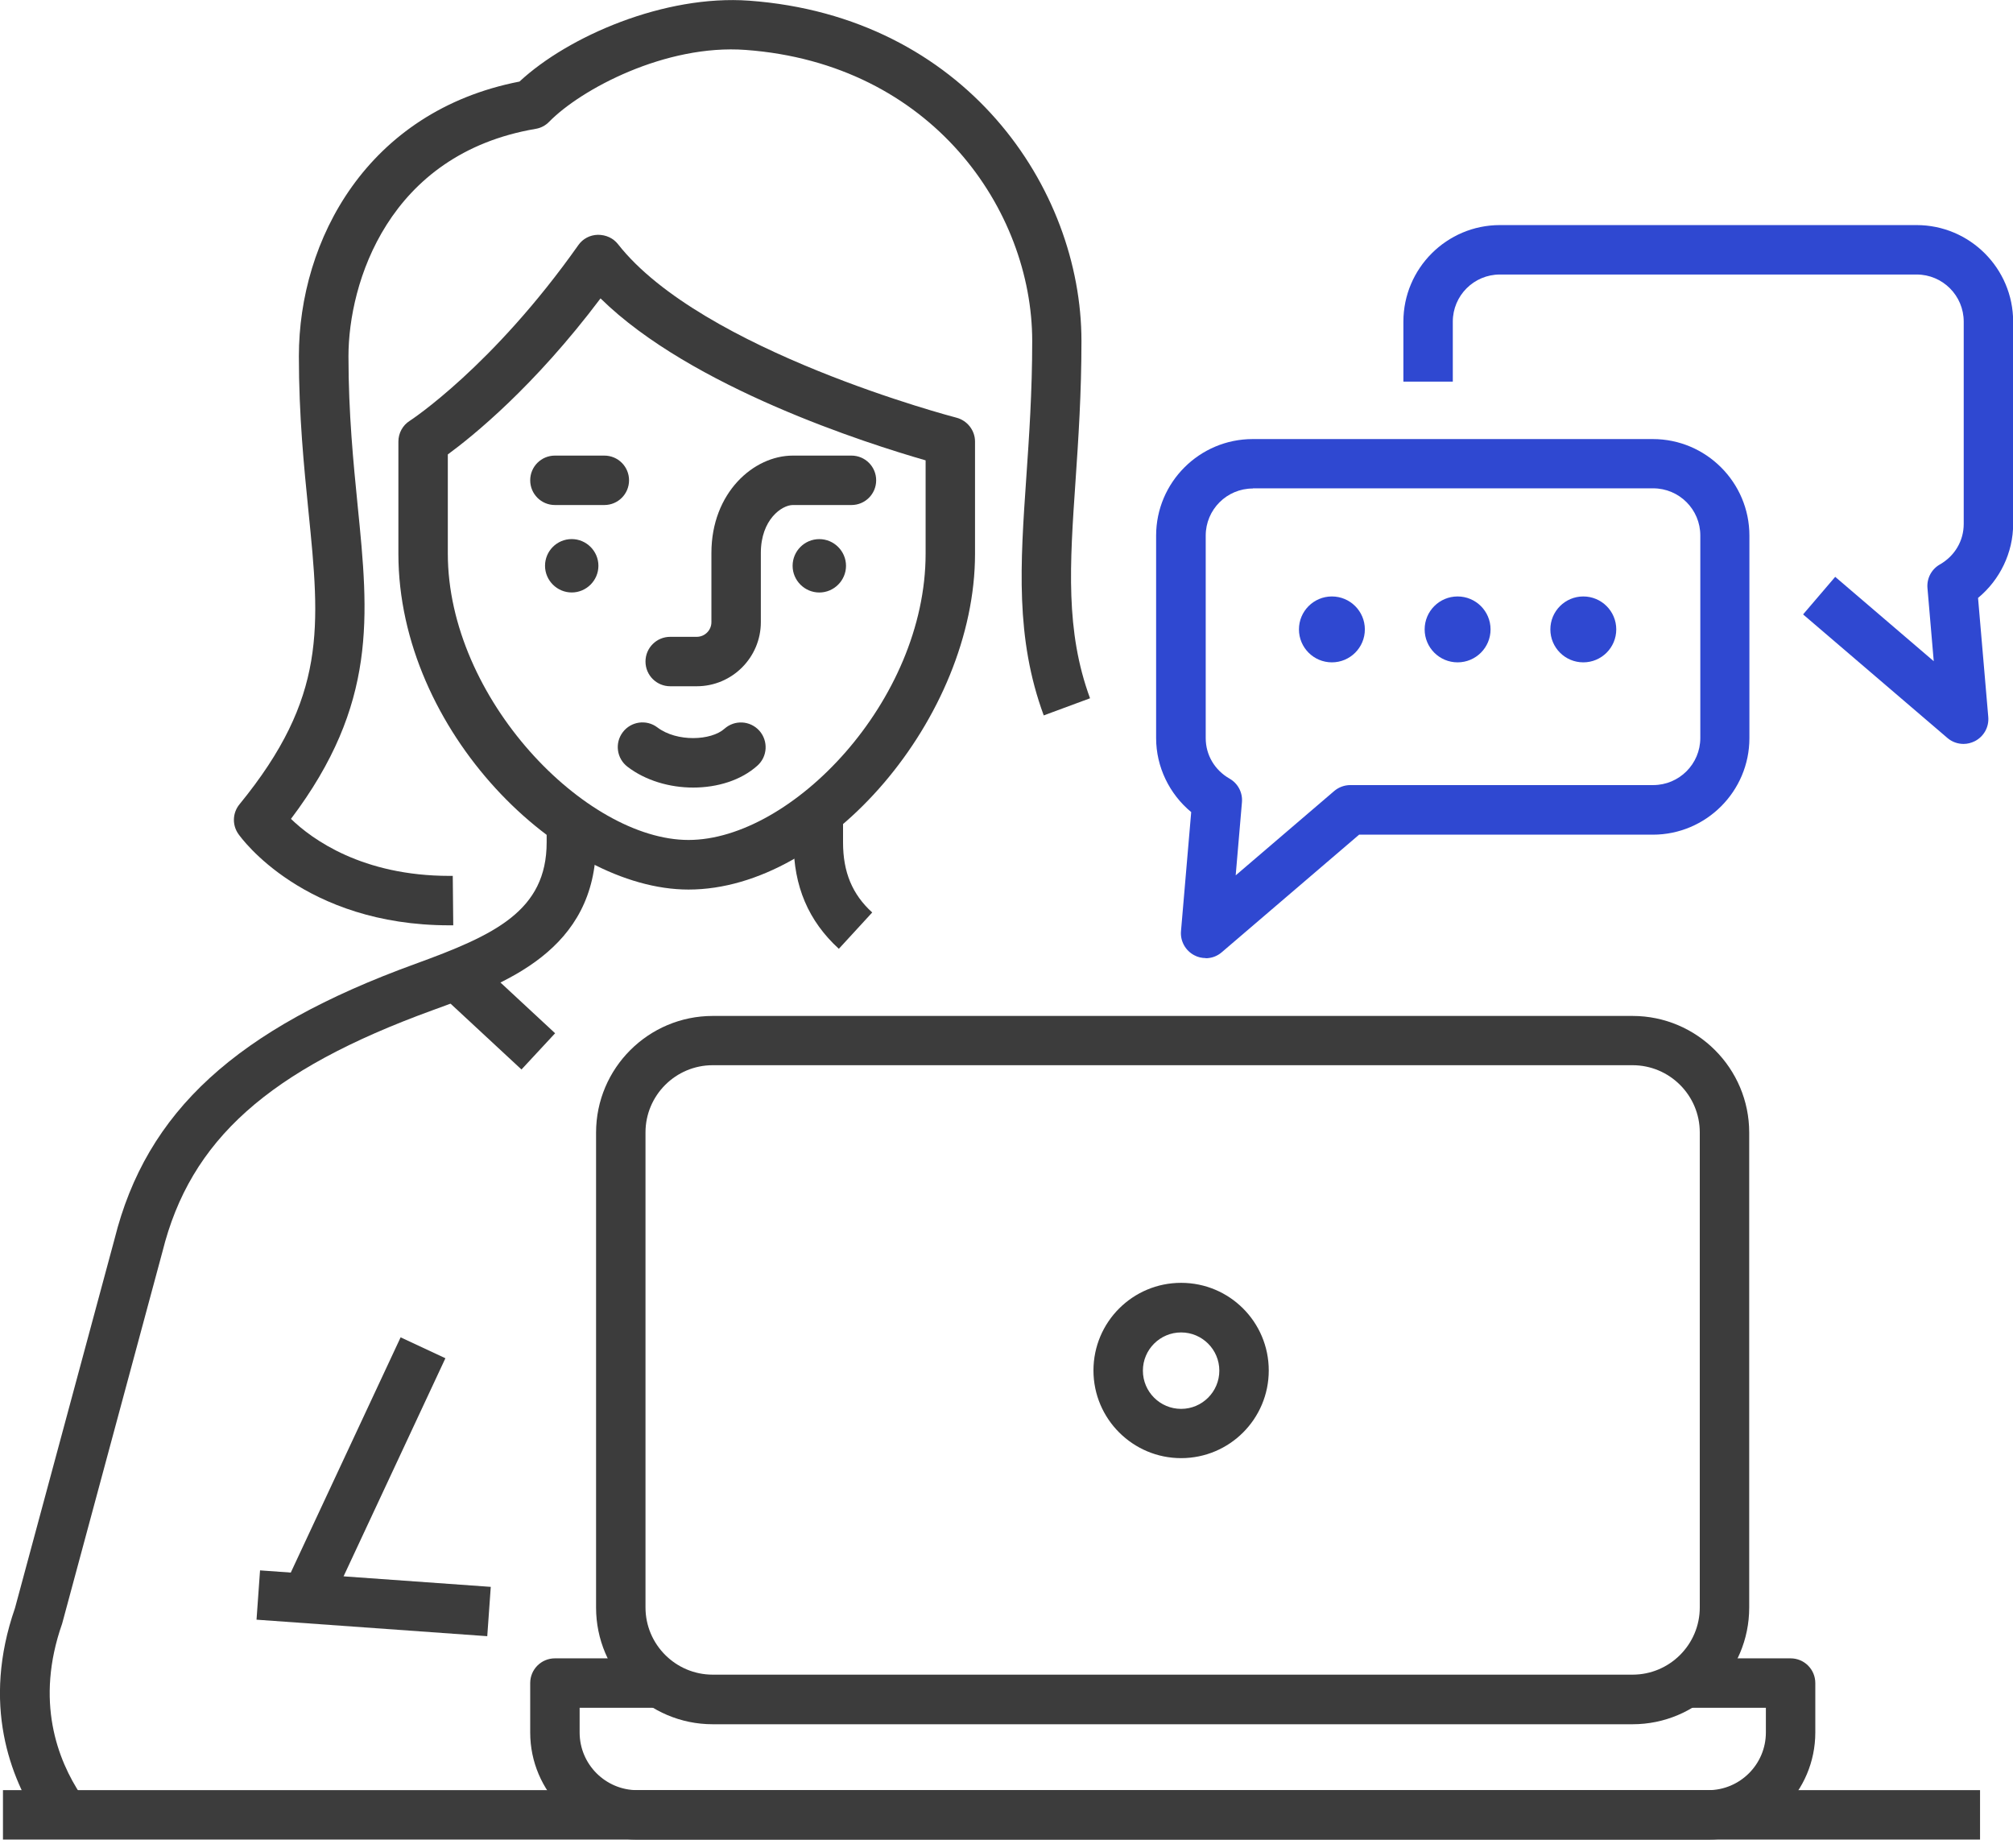 <svg width="110" height="101" viewBox="0 0 110 101" fill="none" xmlns="http://www.w3.org/2000/svg">
<g clip-path="url(#clip0_2077_69246)">
<path d="M108.199 97.818H0.162V100.519H108.199V97.818Z" fill="#3C3C3C"/>
<path d="M2.188 99.602C0.558 97.153 -1.009 93.128 0.819 87.87L6.257 67.712C7.995 60.735 12.91 56.224 22.697 52.668C27.027 51.093 29.872 49.778 29.872 46.024V45.592H32.573V46.024C32.573 51.948 27.612 53.758 23.624 55.207C14.675 58.466 10.398 62.284 8.877 68.397L3.421 88.627C3.421 88.627 3.403 88.69 3.394 88.726C1.908 92.957 3.142 96.162 4.438 98.107L2.188 99.602Z" fill="#3C3C3C"/>
<path d="M45.843 51.85C44.178 50.328 43.367 48.428 43.367 46.034V44.701H46.068V46.034C46.068 47.654 46.572 48.87 47.662 49.86L45.834 51.85H45.843Z" fill="#3C3C3C"/>
<path d="M14.21 85.81L14.018 88.504L26.626 89.406L26.818 86.711L14.21 85.81Z" fill="#3C3C3C"/>
<path d="M64.542 79.677C61.904 79.677 59.752 77.534 59.752 74.887C59.752 72.24 61.895 70.098 64.542 70.098C67.189 70.098 69.331 72.24 69.331 74.887C69.331 77.534 67.189 79.677 64.542 79.677ZM64.542 72.808C63.389 72.808 62.453 73.744 62.453 74.896C62.453 76.049 63.389 76.985 64.542 76.985C65.694 76.985 66.63 76.049 66.63 74.896C66.63 73.744 65.694 72.808 64.542 72.808Z" fill="#3C3C3C"/>
<path d="M89.211 94.218H38.947C35.426 94.218 32.572 91.355 32.572 87.844V61.888C32.572 58.368 35.435 55.514 38.947 55.514H89.211C92.731 55.514 95.585 58.377 95.585 61.888V87.844C95.585 91.364 92.722 94.218 89.211 94.218ZM38.947 58.206C36.921 58.206 35.273 59.853 35.273 61.879V87.835C35.273 89.861 36.921 91.508 38.947 91.508H89.211C91.237 91.508 92.884 89.861 92.884 87.835V61.879C92.884 59.853 91.237 58.206 89.211 58.206H38.947Z" fill="#3C3C3C"/>
<path d="M93.345 100.521H34.825C31.602 100.521 28.973 97.901 28.973 94.669V91.968C28.973 91.22 29.576 90.617 30.323 90.617H36.085V93.318H31.674V94.669C31.674 96.406 33.087 97.82 34.825 97.82H93.345C95.082 97.82 96.496 96.406 96.496 94.669V93.318H92.085V90.617H97.847C98.594 90.617 99.197 91.22 99.197 91.968V94.669C99.197 97.892 96.577 100.521 93.345 100.521Z" fill="#3C3C3C"/>
<path d="M72.781 36.193C73.775 36.193 74.582 35.387 74.582 34.392C74.582 33.398 73.775 32.592 72.781 32.592C71.787 32.592 70.981 33.398 70.981 34.392C70.981 35.387 71.787 36.193 72.781 36.193Z" fill="#2F48D1"/>
<path d="M79.65 36.193C80.645 36.193 81.451 35.387 81.451 34.392C81.451 33.398 80.645 32.592 79.65 32.592C78.656 32.592 77.85 33.398 77.85 34.392C77.85 35.387 78.656 36.193 79.65 36.193Z" fill="#2F48D1"/>
<path d="M86.519 36.193C87.514 36.193 88.32 35.387 88.32 34.392C88.32 33.398 87.514 32.592 86.519 32.592C85.525 32.592 84.719 33.398 84.719 34.392C84.719 35.387 85.525 36.193 86.519 36.193Z" fill="#2F48D1"/>
<path d="M26.111 52.54L24.273 54.52L28.496 58.44L30.334 56.46L26.111 52.54Z" fill="#3C3C3C"/>
<path d="M65.886 52.352C65.679 52.352 65.463 52.307 65.264 52.199C64.778 51.947 64.49 51.425 64.535 50.885L65.093 44.375C63.896 43.385 63.176 41.899 63.176 40.333V29.268C63.176 26.36 65.544 23.992 68.452 23.992H90.32C93.228 23.992 95.596 26.36 95.596 29.268V40.333C95.596 43.241 93.228 45.609 90.32 45.609H74.268L66.759 52.037C66.507 52.253 66.201 52.361 65.877 52.361L65.886 52.352ZM68.461 26.693C67.038 26.693 65.886 27.846 65.886 29.268V40.333C65.886 41.251 66.372 42.079 67.191 42.548C67.65 42.809 67.911 43.313 67.866 43.835L67.524 47.832L72.908 43.223C73.151 43.016 73.466 42.899 73.79 42.899H90.338C91.761 42.899 92.913 41.746 92.913 40.324V29.259C92.913 27.837 91.761 26.684 90.338 26.684H68.47L68.461 26.693Z" fill="#2F48D1"/>
<path d="M107.298 40.65C106.983 40.65 106.668 40.542 106.416 40.325L98.529 33.573L100.285 31.52L105.669 36.13L105.326 32.133C105.281 31.61 105.542 31.106 106.002 30.845C106.821 30.377 107.307 29.549 107.307 28.631V17.575C107.307 16.152 106.155 15 104.732 15H81.963C80.541 15 79.388 16.152 79.388 17.575V20.852H76.688V17.575C76.688 14.667 79.055 12.299 81.963 12.299H104.732C107.64 12.299 110.008 14.667 110.008 17.575V28.631C110.008 30.197 109.288 31.683 108.09 32.673L108.649 39.182C108.694 39.731 108.405 40.245 107.919 40.497C107.721 40.596 107.514 40.65 107.298 40.65Z" fill="#2F48D1"/>
<path d="M24.561 50.562C16.611 50.562 13.172 45.781 13.028 45.574C12.677 45.079 12.704 44.413 13.091 43.945C17.871 38.093 17.493 34.266 16.854 27.919C16.611 25.488 16.332 22.733 16.332 19.465C16.332 13.118 20.068 6.078 28.387 4.457C31.061 1.972 36.319 -0.297 40.937 0.037C52.731 0.901 59.096 10.264 59.096 18.637C59.096 21.5 58.925 24.039 58.772 26.281C58.457 30.863 58.214 34.482 59.565 38.156L57.035 39.092C55.477 34.87 55.756 30.809 56.081 26.101C56.233 23.904 56.405 21.401 56.405 18.637C56.405 11.479 50.922 3.476 40.748 2.728C36.364 2.404 31.745 4.88 30.008 6.654C29.809 6.861 29.548 6.996 29.269 7.041C21.193 8.418 19.042 15.495 19.042 19.465C19.042 22.598 19.312 25.281 19.546 27.649C20.149 33.663 20.626 38.48 15.9 44.746C17.052 45.862 19.798 47.861 24.57 47.861C24.624 47.861 24.678 47.861 24.741 47.861L24.768 50.562C24.705 50.562 24.633 50.562 24.57 50.562H24.561Z" fill="#3C3C3C"/>
<path d="M37.624 48.608C30.638 48.608 21.77 39.965 21.77 30.26V24.129C21.77 23.67 22.004 23.238 22.391 22.995C22.436 22.968 26.91 20.042 31.601 13.397C31.844 13.046 32.24 12.839 32.672 12.83C33.114 12.83 33.51 13.01 33.771 13.343C38.353 19.186 52.128 22.788 52.263 22.823C52.857 22.977 53.28 23.517 53.28 24.129V30.26C53.28 39.182 45.232 48.608 37.624 48.608ZM24.471 24.831V30.251C24.471 38.165 32.006 45.898 37.624 45.898C43.242 45.898 50.58 38.309 50.58 30.251V25.155C47.419 24.246 37.777 21.185 32.816 16.305C29.17 21.149 25.821 23.841 24.471 24.831Z" fill="#3C3C3C"/>
<path d="M38.073 37.499H36.624C35.877 37.499 35.273 36.896 35.273 36.148C35.273 35.401 35.877 34.798 36.624 34.798H38.073C38.515 34.798 38.875 34.438 38.875 33.997V30.215C38.875 26.929 41.179 24.895 43.322 24.895H46.527C47.275 24.895 47.878 25.498 47.878 26.245C47.878 26.992 47.275 27.596 46.527 27.596H43.322C42.728 27.596 41.576 28.388 41.576 30.215V33.997C41.576 35.923 40.009 37.499 38.073 37.499Z" fill="#3C3C3C"/>
<path d="M33.024 27.596H30.323C29.576 27.596 28.973 26.992 28.973 26.245C28.973 25.498 29.576 24.895 30.323 24.895H33.024C33.771 24.895 34.374 25.498 34.374 26.245C34.374 26.992 33.771 27.596 33.024 27.596Z" fill="#3C3C3C"/>
<path d="M31.242 29.457C30.431 29.457 29.783 30.114 29.783 30.916C29.783 31.717 30.44 32.374 31.242 32.374C32.043 32.374 32.7 31.717 32.7 30.916C32.7 30.114 32.043 29.457 31.242 29.457Z" fill="#3C3C3C"/>
<path d="M44.771 29.459C43.961 29.459 43.312 30.116 43.312 30.918C43.312 31.719 43.97 32.376 44.771 32.376C45.572 32.376 46.23 31.719 46.23 30.918C46.23 30.116 45.572 29.459 44.771 29.459Z" fill="#3C3C3C"/>
<path d="M37.876 43.035C36.598 43.035 35.283 42.657 34.293 41.9C33.699 41.45 33.581 40.604 34.032 40.01C34.482 39.415 35.328 39.298 35.922 39.748C36.994 40.559 38.866 40.469 39.587 39.821C40.145 39.325 40.991 39.37 41.495 39.928C41.99 40.487 41.945 41.342 41.387 41.837C40.496 42.639 39.2 43.035 37.876 43.035Z" fill="#3C3C3C"/>
<path d="M21.892 73.075L15.588 86.576L18.035 87.719L24.339 74.218L21.892 73.075Z" fill="#3C3C3C"/>
</g>
<defs>
<clipPath id="clip0_2077_69246">
<rect width="110" height="100.52" fill="white"/>
</clipPath>
</defs>
</svg>
